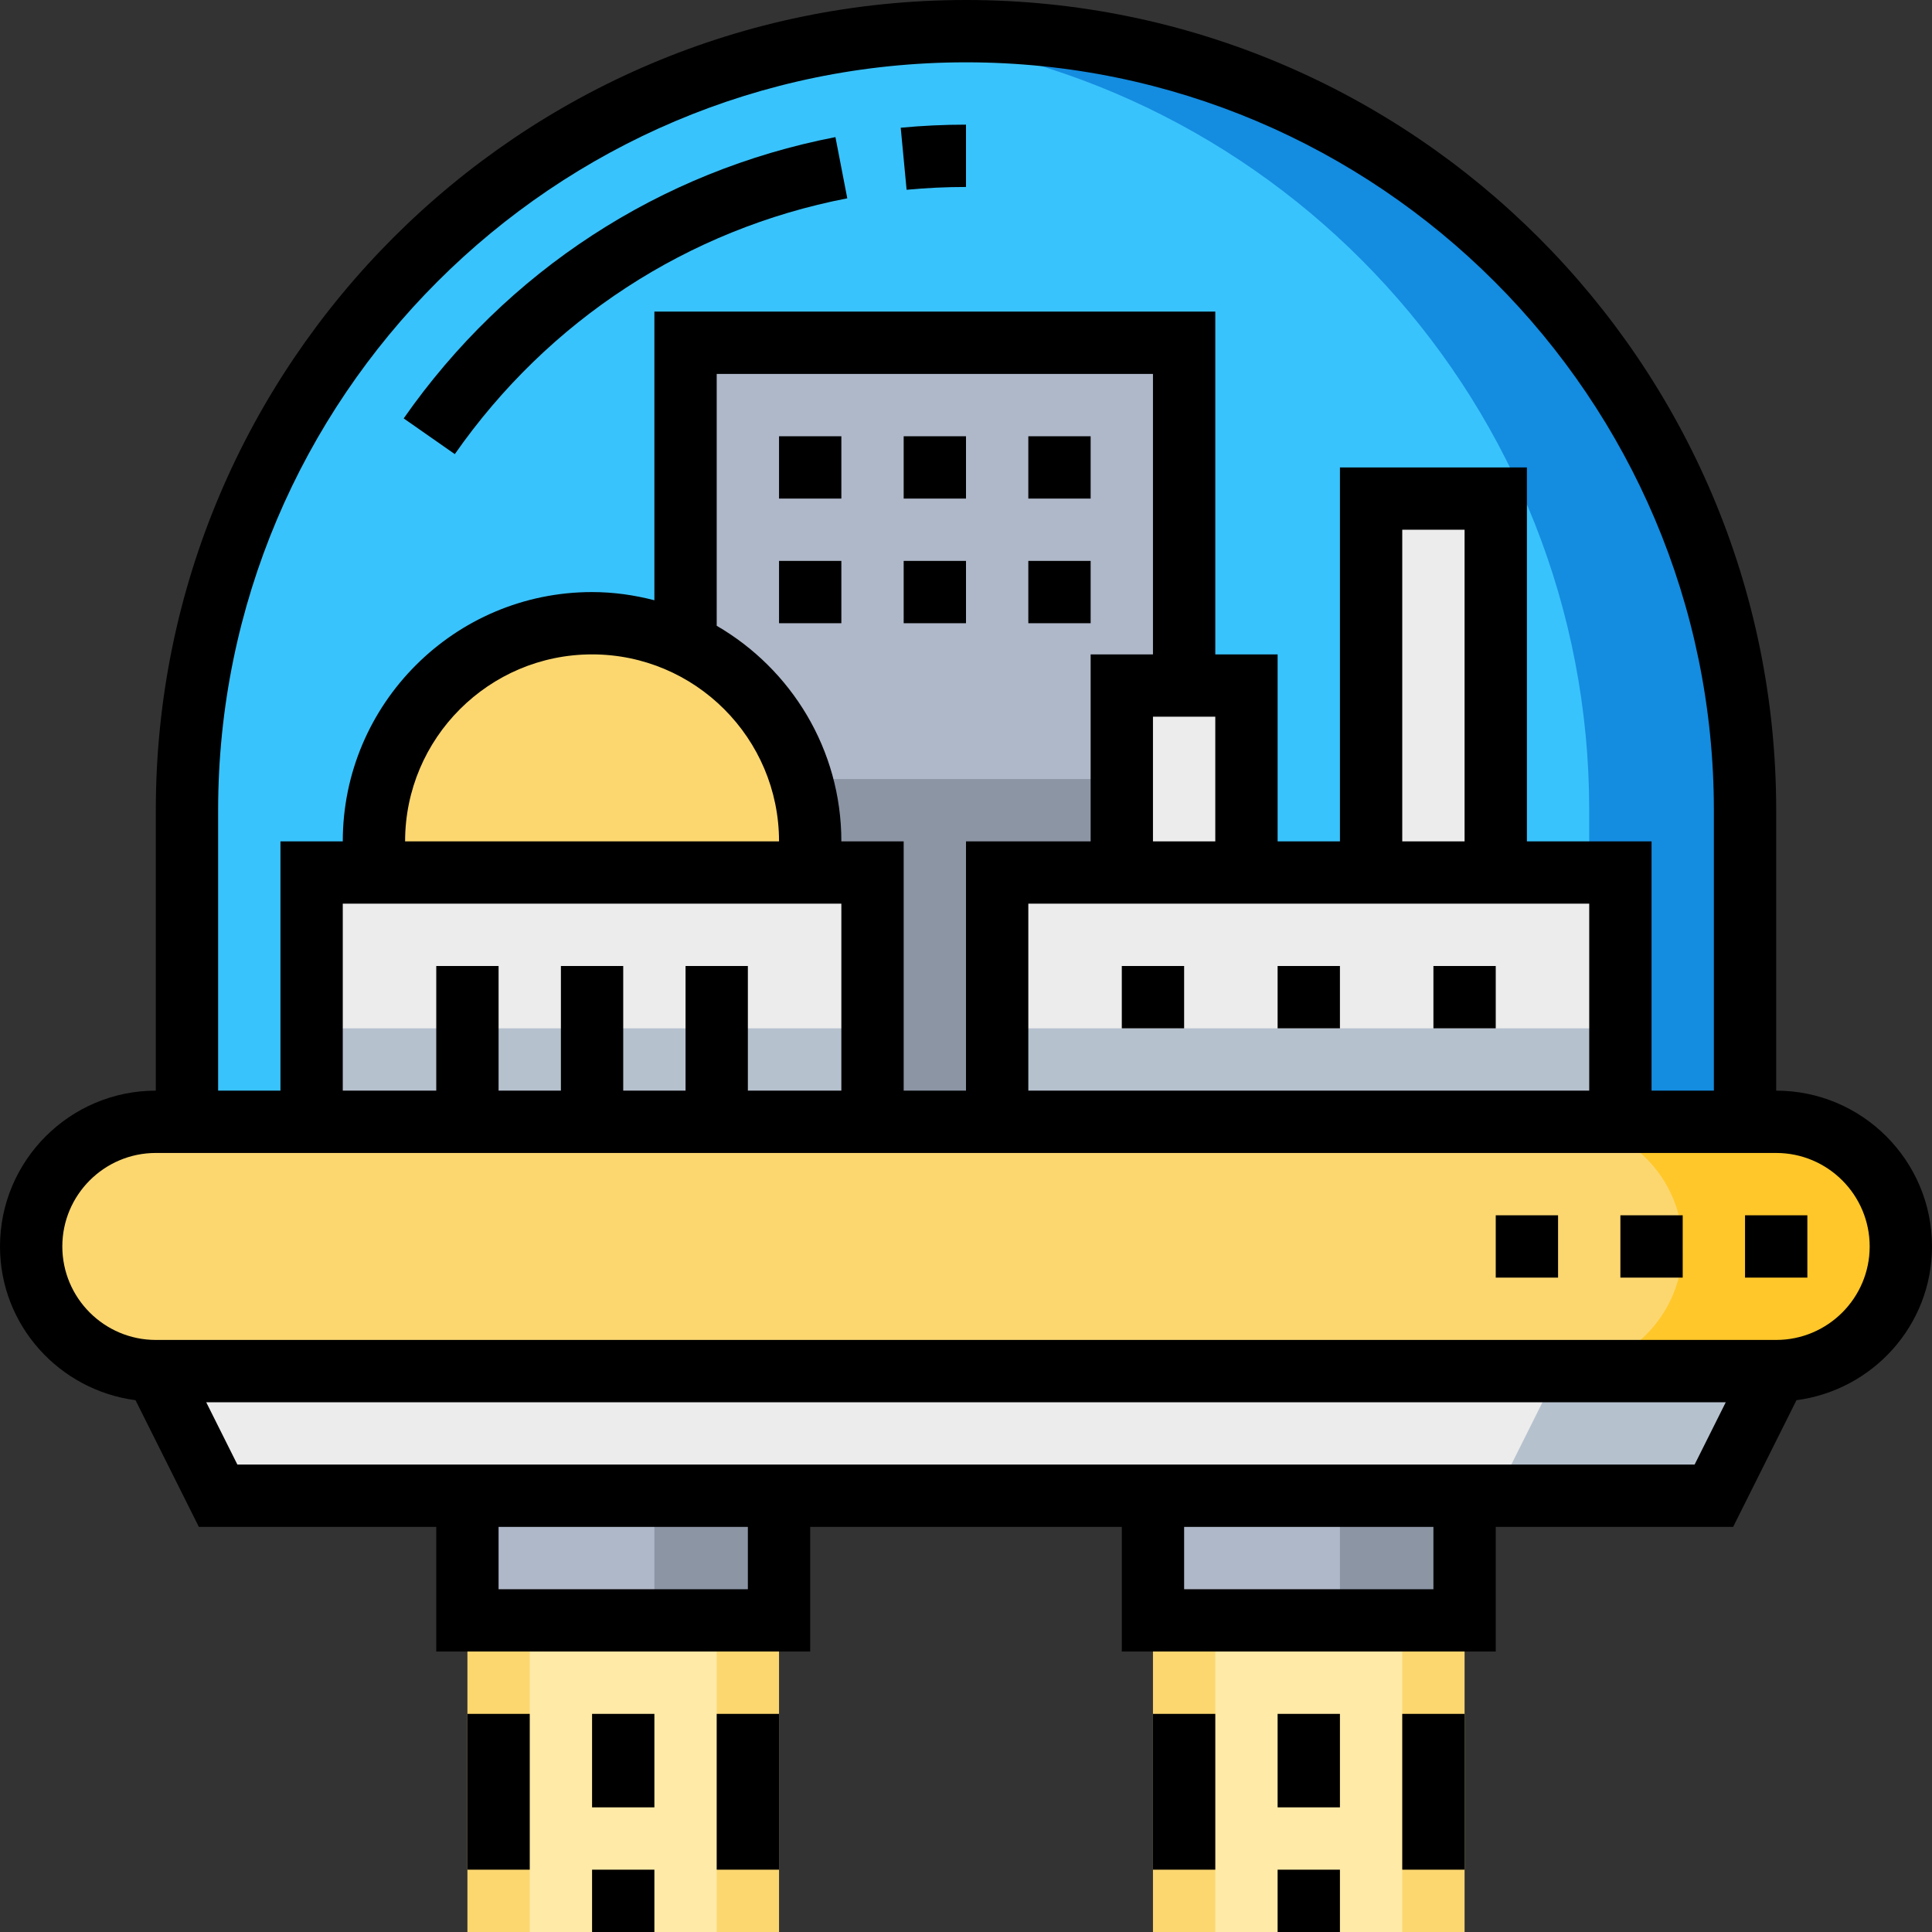 <?xml version="1.0" encoding="iso-8859-1"?>
<!-- Generator: Adobe Illustrator 19.0.0, SVG Export Plug-In . SVG Version: 6.00 Build 0)  -->
<svg version="1.1" id="Capa_1" xmlns="http://www.w3.org/2000/svg" xmlns:xlink="http://www.w3.org/1999/xlink" x="0px" y="0px"
	 viewBox="0 0 496 496" style="enable-background:new 0 0 496 496;" xml:space="preserve">
<rect x="0" y="0" width="496" height="496" fill="#333333" stroke="none"/>
<rect x="296" y="416" style="fill:#FCD770;" width="80" height="80"/>
<rect x="312" y="416" style="fill:#FFEAA7;" width="48" height="80"/>
<rect x="120" y="416" style="fill:#FCD770;" width="80" height="80"/>
<rect x="136" y="416" style="fill:#FFEAA7;" width="48" height="80"/>
<path style="fill:#FCD770;" d="M456,352H40c-17.672,0-32-14.328-32-32l0,0c0-17.672,14.328-32,32-32h416c17.672,0,32,14.328,32,32
	l0,0C488,337.672,473.672,352,456,352z"/>
<path style="fill:#FFC729;" d="M456,288h-56c17.672,0,32,14.328,32,32s-14.328,32-32,32h56c17.672,0,32-14.328,32-32
	S473.672,288,456,288z"/>
<polygon style="fill:#ECECEC;" points="40,352 56,384 440,384 456,352 "/>
<polygon style="fill:#B6C1CE;" points="400,352 384,384 440,384 456,352 "/>
<g>
	<rect x="120" y="384" style="fill:#AFB8C9;" width="80" height="32"/>
	<rect x="296" y="384" style="fill:#AFB8C9;" width="80" height="32"/>
</g>
<g>
	<rect x="344" y="384" style="fill:#8C95A4;" width="32" height="32"/>
	<rect x="168" y="384" style="fill:#8C95A4;" width="32" height="32"/>
</g>
<path style="fill:#39C3FC;" d="M248,8C137.544,8,48,97.544,48,208v80h400v-80C448,97.544,358.456,8,248,8z"/>
<rect x="176" y="88" style="fill:#AFB8C9;" width="128" height="200"/>
<rect x="176" y="200" style="fill:#8C95A4;" width="128" height="88"/>
<path style="fill:#148CE0;" d="M248,8c-6.752,0-13.424,0.344-20,1c101.064,10.032,180,95.296,180,199v80h40v-80
	C448,97.544,358.456,8,248,8z"/>
<path style="fill:#FCD770;" d="M152,160c-30.928,0-56,25.072-56,56v8h112v-8C208,185.072,182.928,160,152,160z"/>
<g>
	<rect x="80" y="224" style="fill:#ECECEC;" width="144" height="64"/>
	<rect x="256" y="224" style="fill:#ECECEC;" width="160" height="64"/>
</g>
<g>
	<rect x="80" y="264" style="fill:#B6C1CE;" width="144" height="24"/>
	<rect x="256" y="264" style="fill:#B6C1CE;" width="160" height="24"/>
</g>
<g>
	<rect x="352" y="128" style="fill:#ECECEC;" width="32" height="96"/>
	<rect x="288" y="176" style="fill:#ECECEC;" width="32" height="48"/>
</g>
<path d="M496,320c0-22.056-17.944-40-40-40v-72C456,93.312,362.688,0,248,0S40,93.312,40,208v72c-22.056,0-40,17.944-40,40
	c0,20.272,15.216,36.888,34.792,39.472L51.056,392H112v32h96v-32h80v32h96v-32h60.944l16.264-32.528
	C480.784,356.888,496,340.272,496,320z M56,208c0-105.864,86.136-192,192-192s192,86.136,192,192v72h-16v-64h-32v-96h-48v96h-16v-48
	h-16V80H168v74.104c-5.128-1.328-10.464-2.104-16-2.104c-35.288,0-64,28.712-64,64H72v64H56V208z M176,248v32h-16v-32h-16v32h-16
	v-32h-16v32H88v-48h128v48h-24v-32H176z M200,216h-96c0-26.472,21.528-48,48-48S200,189.528,200,216z M216,216
	c0-23.624-12.904-44.256-32-55.344V96h112v72h-16v48h-32v64h-16v-64H216z M296,216v-32h16v32H296z M264,232h144v48H264V232z
	 M376,216h-16v-80h16V216z M192,408h-64v-16h64V408z M368,408h-64v-16h64V408z M60.944,376l-8-16h390.112l-8,16H60.944z M456,344H40
	c-13.232,0-24-10.768-24-24s10.768-24,24-24h416c13.232,0,24,10.768,24,24S469.232,344,456,344z"/>
<rect x="384" y="312" width="16" height="16"/>
<rect x="416" y="312" width="16" height="16"/>
<rect x="448" y="312" width="16" height="16"/>
<rect x="328" y="480" width="16" height="16"/>
<rect x="360" y="440" width="16" height="40"/>
<rect x="296" y="440" width="16" height="40"/>
<rect x="152" y="480" width="16" height="16"/>
<rect x="184" y="440" width="16" height="40"/>
<rect x="120" y="440" width="16" height="40"/>
<rect x="328" y="440" width="16" height="24"/>
<rect x="152" y="440" width="16" height="24"/>
<path d="M217.52,50.912L214.48,35.2c-45.024,8.72-84.392,34.36-110.84,72.216l13.12,9.168C140.816,82.16,176.6,58.832,217.52,50.912
	z"/>
<path d="M248,48V32c-5.6,0-11.24,0.264-16.76,0.792l1.512,15.928C237.776,48.24,242.904,48,248,48z"/>
<rect x="328" y="248" width="16" height="16"/>
<rect x="368" y="248" width="16" height="16"/>
<rect x="288" y="248" width="16" height="16"/>
<rect x="200" y="112" width="16" height="16"/>
<rect x="232" y="112" width="16" height="16"/>
<rect x="264" y="112" width="16" height="16"/>
<rect x="200" y="144" width="16" height="16"/>
<rect x="232" y="144" width="16" height="16"/>
<rect x="264" y="144" width="16" height="16"/>
<g>
</g>
<g>
</g>
<g>
</g>
<g>
</g>
<g>
</g>
<g>
</g>
<g>
</g>
<g>
</g>
<g>
</g>
<g>
</g>
<g>
</g>
<g>
</g>
<g>
</g>
<g>
</g>
<g>
</g>
</svg>
